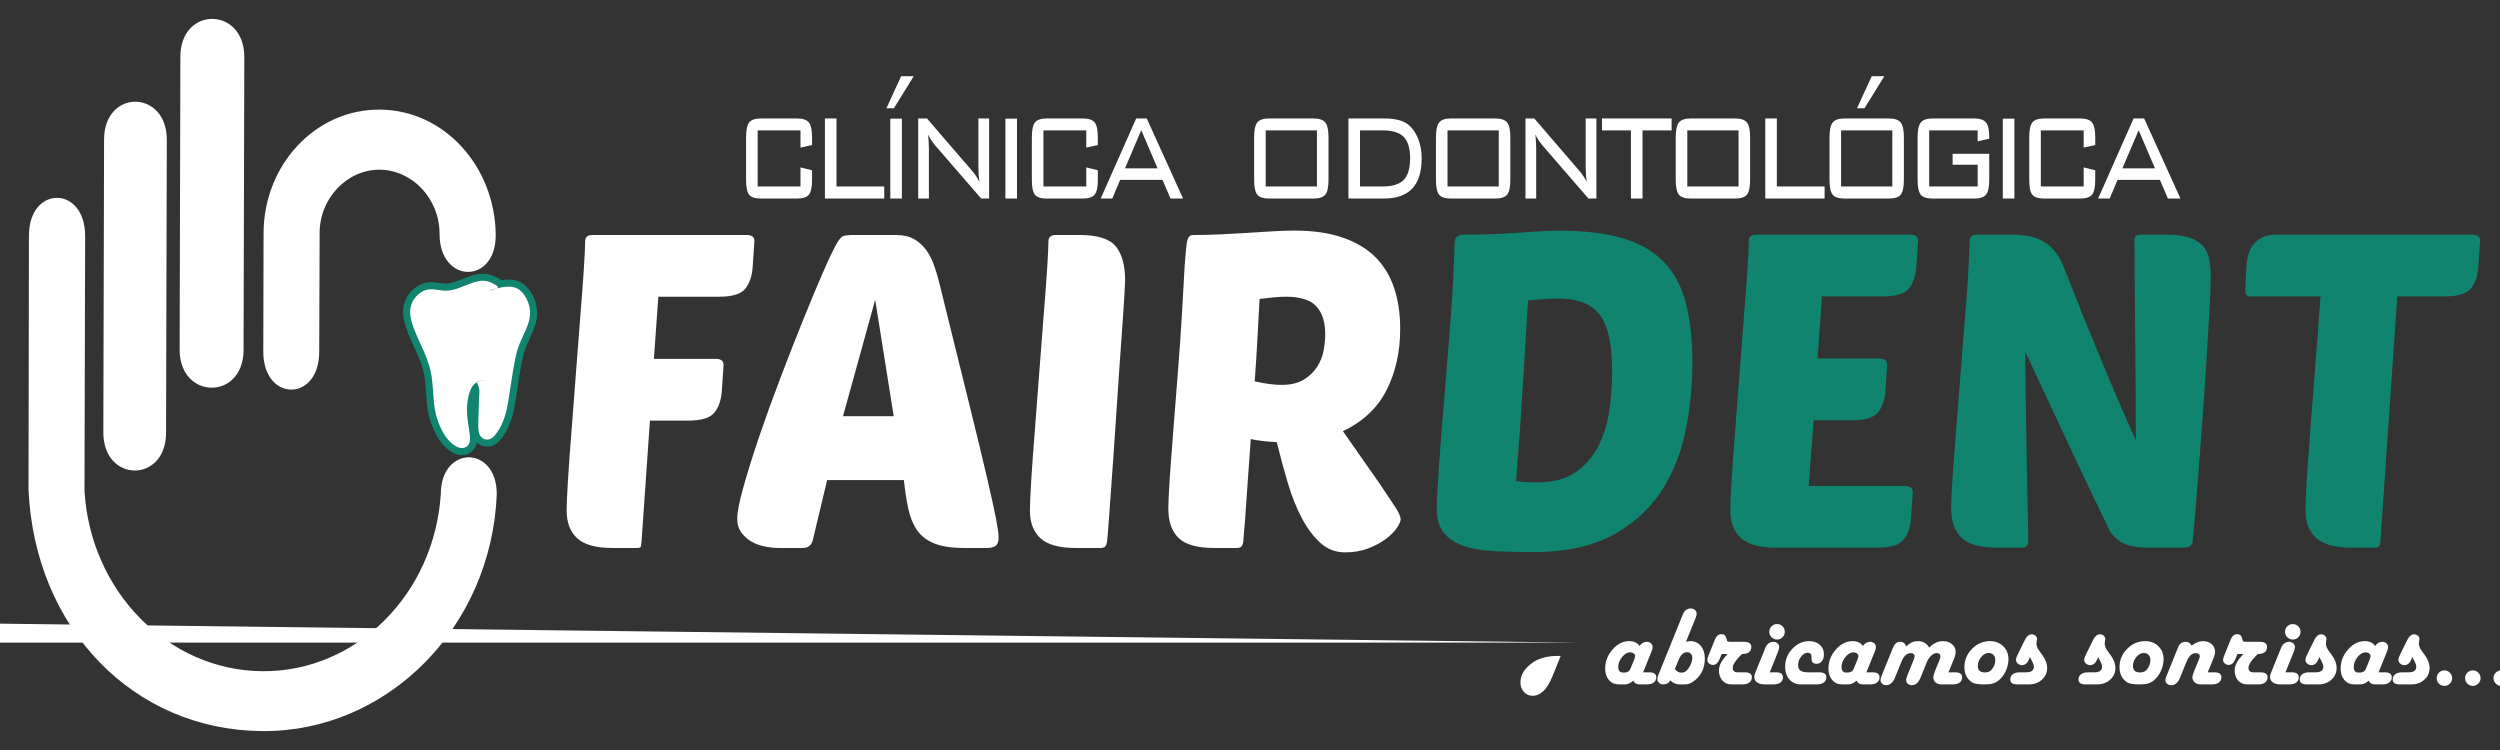 <?xml version="1.0" encoding="UTF-8"?>
<!DOCTYPE svg PUBLIC "-//W3C//DTD SVG 1.1//EN" "http://www.w3.org/Graphics/SVG/1.1/DTD/svg11.dtd">
<!-- Creator: CorelDRAW 2018 (64 Bit) -->
<svg xmlns="http://www.w3.org/2000/svg" xml:space="preserve" width="40mm" height="12mm" version="1.1" style="shape-rendering:geometricPrecision; text-rendering:geometricPrecision; image-rendering:optimizeQuality; fill-rule:evenodd; clip-rule:evenodd"
viewBox="0 0 4000 1200"
 xmlns:xlink="http://www.w3.org/1999/xlink"
 xmlns:dc="http://purl.org/dc/elements/1.1/"
 xmlns:cc="http://creativecommons.org/ns#"
 xmlns:rdf="http://www.w3.org/1999/02/22-rdf-syntax-ns#"
 xmlns:svg="http://www.w3.org/2000/svg"
 xmlns:sodipodi="http://sodipodi.sourceforge.net/DTD/sodipodi-0.dtd"
 xmlns:inkscape="http://www.inkscape.org/namespaces/inkscape"
 sodipodi:docname="logo.svg"
 inkscape:version="1.0 (4035a4fb49, 2020-05-01)">
 <rect x="0" y="0" width="4000" height="1200" fill="#333333" stroke="none"/>
 <defs>
  <style type="text/css">
   <![CDATA[
    .str0 {stroke:#10846F;stroke-width:22.69;stroke-miterlimit:22.926}
    .fil2 {fill:none}
    .fil0 {fill:#FEFEFE}
    .fil4 {fill:#10846F}
    .fil3 {fill:white}
    .fil1 {fill:#FEFEFE;fill-rule:nonzero}
   ]]>
  </style>
 </defs>
 <g id="Capa_x0020_1">
  <sodipodi:namedview inkscape:document-rotation="0" pagecolor="#ffffff" bordercolor="#666666" borderopacity="1" objecttolerance="10" gridtolerance="10" guidetolerance="10" inkscape:pageopacity="0" inkscape:pageshadow="2" inkscape:window-width="1366" inkscape:window-height="705" id="namedview25" showgrid="false" inkscape:zoom="0.47930335" inkscape:cx="301.39198" inkscape:cy="48.607085" inkscape:window-x="-8" inkscape:window-y="-8" inkscape:window-maximized="1" inkscape:current-layer="Capa_x0020_1"/>
 </g>
 <g id="Capa_x0020_1_0">
  <path id="path7" class="fil0" d="M1039.9 672.94l-13.4 193.25c-0.47,3.76 -0.82,6.47 -1.06,8.11 -0.23,1.65 -2.47,2.47 -6.7,2.47l-38.78 -0.01c-26.33,0 -45.14,-5.17 -56.42,-15.52 -11.28,-10.34 -16.93,-25.15 -16.93,-44.43 0,-9.4 0.7,-25.51 2.11,-48.31 1.41,-22.8 3.29,-48.78 5.64,-77.93 2.35,-29.15 4.7,-59.95 7.05,-92.39 2.35,-32.44 4.7,-63.01 7.05,-91.69 2.35,-28.68 4.23,-53.84 5.64,-75.47 1.41,-21.63 2.11,-36.44 2.11,-44.43 0,-7.05 3.76,-10.58 11.28,-10.58l248.28 0c2.82,0 5.41,0.7 7.76,2.11 2.35,1.41 3.53,4 3.53,7.76l-2.82 41.61c-0.94,14.11 -4.82,25.51 -11.64,34.21 -6.82,8.7 -20.81,13.05 -41.96,13.05l-97.34 0 -7.05 99.45 100.15 0c2.82,0 5.41,0.7 7.76,2.12 2.35,1.41 3.53,4 3.53,7.76l-2.82 41.61c-0.94,14.1 -4.82,25.51 -11.64,34.21 -6.82,8.7 -20.8,13.05 -41.96,13.05l-61.37 -0.01zm393.55 -296.93c11.76,0 21.51,2.23 29.27,6.7 7.76,4.47 14.22,10.34 19.4,17.63 5.17,7.29 9.4,15.63 12.69,25.04 3.29,9.4 6.11,19.04 8.46,28.92 18.81,76.17 34.32,138.94 46.55,188.31 12.23,49.37 21.86,89.22 28.92,119.55 7.05,30.33 11.99,52.78 14.81,67.35 2.82,14.57 4.23,24.69 4.23,30.33 0,6.58 -1.53,11.05 -4.58,13.4 -3.06,2.35 -7.88,3.53 -14.46,3.53l-35.97 -0.01c-20.22,0 -36.32,-2.47 -48.31,-7.41 -11.99,-4.94 -21.16,-12.11 -27.51,-21.51 -6.35,-9.4 -10.93,-20.81 -13.75,-34.21 -2.82,-13.4 -5.17,-28.56 -7.05,-45.49l-122.72 0.01 -23.27 97.33c-2.35,7.52 -7.76,11.28 -16.22,11.28l-37.39 0c-7.52,0 -15.28,-0.82 -23.27,-2.47 -7.99,-1.65 -15.16,-4.35 -21.51,-8.11 -6.35,-3.76 -11.64,-8.58 -15.87,-14.46 -4.23,-5.88 -6.35,-13.05 -6.35,-21.51 0,-10.35 3.29,-27.27 9.87,-50.78 6.58,-23.51 14.93,-50.19 25.04,-80.05 10.11,-29.86 21.39,-61.13 33.85,-93.8 12.46,-32.68 24.57,-63.59 36.32,-92.75 11.75,-29.15 22.45,-54.78 32.09,-76.88 9.64,-22.1 17.05,-37.61 22.22,-46.55 3.76,-6.58 7.17,-10.46 10.23,-11.64 3.06,-1.18 8.82,-1.76 17.28,-1.76l67 0.01zm-84.63 289.87l81.11 0 -29.62 -186.2 -51.49 186.2zm372.39 210.88c-26.33,0 -45.14,-5.17 -56.42,-15.52 -11.28,-10.34 -16.93,-25.15 -16.93,-44.43 0,-9.4 0.7,-25.51 2.11,-48.31 1.41,-22.8 3.29,-48.78 5.64,-77.93 2.35,-29.15 4.7,-59.95 7.05,-92.39 2.35,-32.44 4.7,-63.01 7.05,-91.69 2.35,-28.68 4.23,-53.84 5.64,-75.47 1.41,-21.63 2.12,-36.44 2.12,-44.43 0,-7.05 3.76,-10.58 11.28,-10.58l38.8 0c28.68,0 47.96,6.11 57.83,18.34 9.87,12.23 14.81,30.33 14.81,54.31 0,2.35 -0.35,9.87 -1.06,22.57 -0.7,12.69 -1.76,28.68 -3.17,47.96 -1.41,19.28 -2.94,40.79 -4.59,64.53 -1.65,23.74 -3.29,48.08 -4.94,73 -1.65,24.92 -3.29,49.25 -4.94,73 -1.65,23.74 -3.17,45.26 -4.59,64.53 -1.41,19.28 -2.59,35.38 -3.53,48.31 -0.94,12.93 -1.65,20.81 -2.12,23.63 -0.47,3.76 -1.41,6.47 -2.82,8.11 -1.41,1.65 -4.23,2.47 -8.47,2.47l-38.75 -0.01zm221.46 0c-26.8,0 -45.73,-5.29 -56.78,-15.87 -11.05,-10.58 -16.57,-26.21 -16.57,-46.9 0,-5.64 0.35,-15.16 1.06,-28.56 0.71,-13.4 1.76,-29.27 3.18,-47.61 1.41,-18.34 2.94,-38.44 4.59,-60.3 1.64,-21.86 3.41,-44.08 5.29,-66.65 3.76,-47.49 6.47,-86.04 8.11,-115.67 1.65,-29.62 2.94,-52.9 3.88,-69.82 1.41,-21.16 2.82,-34.68 4.23,-40.55 1.41,-5.88 4.47,-8.82 9.17,-8.82 14.58,0 29.51,-0.35 44.79,-1.06 15.28,-0.7 29.97,-1.53 44.08,-2.47 14.11,-0.94 27.39,-1.76 39.85,-2.47 12.46,-0.71 23.63,-1.06 33.5,-1.06 30.09,0 55.95,3.76 77.58,11.28 21.63,7.52 39.14,18.1 52.54,31.74 13.4,13.64 23.27,30.09 29.62,49.37 6.35,19.28 9.52,40.91 9.52,64.89 0,36.67 -7.29,69.35 -21.86,98.03 -14.57,28.68 -37.85,50.54 -69.82,65.59l59.24 84.63c10.81,15.99 19.04,28.33 24.68,37.03 5.64,8.7 8.47,15.16 8.47,19.4 0,3.29 -2,7.88 -5.99,13.75 -4,5.88 -9.87,11.76 -17.63,17.63 -7.76,5.88 -17.16,10.93 -28.21,15.16 -11.05,4.23 -23.39,6.35 -37.03,6.35 -15.05,0 -28.09,-4.94 -39.14,-14.81 -11.05,-9.87 -20.92,-22.92 -29.62,-39.14 -8.7,-16.22 -16.22,-34.91 -22.57,-56.07 -6.35,-21.16 -12.34,-43.26 -17.98,-66.3 -16.93,-0.94 -30.8,-2.59 -41.61,-4.94 -1.41,20.69 -2.82,40.44 -4.23,59.24 -1.41,18.81 -2.59,35.62 -3.53,50.43 -0.94,14.81 -1.88,27.04 -2.82,36.68 -0.94,9.64 -1.41,15.4 -1.41,17.28 -0.47,3.76 -1.41,6.47 -2.82,8.11 -1.41,1.65 -4.23,2.47 -8.46,2.47l-35.3 0.01zm114.25 -402.01c-5.64,0 -11.99,0.35 -19.04,1.06 -7.05,0.7 -14.58,1.53 -22.57,2.47 -0.94,16.46 -2,36.09 -3.18,58.89 -1.18,22.81 -2.7,47.14 -4.59,73 16.46,3.76 30.8,5.64 43.02,5.64 14.58,0 26.45,-2.82 35.62,-8.46 9.17,-5.64 16.34,-12.58 21.51,-20.81 5.17,-8.23 8.58,-17.04 10.23,-26.45 1.65,-9.4 2.47,-17.87 2.47,-25.39 0,-19.28 -4.7,-34.09 -14.11,-44.43 -9.4,-10.34 -25.86,-15.52 -49.37,-15.52l0.01 0z"/>
  <path id="path9" class="fil1" d="M2529.63 1028.16l11.48 0 -2753.32 0c6.59,0 9.9,2.85 9.9,8.56 0,3.55 -1.34,6.59 -4.04,9.05 -2.67,2.46 -6.01,3.7 -9.96,3.7l-2.31 0.01 -11.9 0 -17.28 42.6c-11.96,29.42 -29.7,44.12 -53.2,44.12 -12.27,0 -22.44,-3.95 -30.52,-11.87 -8.05,-7.93 -12.08,-17.91 -12.08,-29.94 0,-9.38 2.4,-18.34 7.17,-26.9 4.77,-8.53 11.45,-15.88 20.04,-22.04 7.32,-5.16 15.79,-9.26 25.51,-12.3 9.69,-3.01 19.25,-4.52 28.69,-4.52l12.54 -0.36 3.92 -0.09 17.06 -43 0.97 -2.49c1.37,-3.67 3.1,-6.13 5.22,-7.35 2.1,-1.21 5.65,-1.82 10.63,-1.82l45.64 -0.01c8.17,0 12.27,2.91 12.27,8.74 0,3.43 -1.37,6.41 -4.07,8.87 -2.7,2.46 -6.01,3.7 -9.9,3.7l-2.4 0 -82.2 0 2782.14 33.34zm-32.49 21.32l-4.8 0c-17.52,0 -31.55,4.01 -42.02,12.02 -11.75,8.96 -17.61,19.1 -17.61,30.36 0,6.07 1.85,11.14 5.56,15.24 3.7,4.1 8.32,6.13 13.82,6.13 12.81,0 23.32,-10.17 31.55,-30.55l13.5 -33.2zm131.84 26.23l9.81 0c7.5,0 11.27,2.61 11.27,7.8 0,3.58 -1.34,6.41 -4.01,8.44 -2.7,2.03 -6.38,3.07 -11.08,3.07l-11.39 0.01c-5.1,0 -8.59,-1.97 -10.41,-5.95 -4.46,3.98 -8.75,5.95 -12.91,5.95l-10.15 0c-6.53,0 -11.81,-2.34 -15.85,-6.98 -4.01,-4.65 -6.01,-10.72 -6.01,-18.25 0,-11.39 3.95,-21.56 11.81,-30.55 7.86,-8.96 16.76,-13.45 26.66,-13.45 7.62,0 13.15,2.58 16.67,7.77 2.98,-4.46 6.86,-6.68 11.66,-6.68 2.61,0 4.8,0.82 6.56,2.49 1.73,1.67 2.61,3.73 2.61,6.16 0,1.67 -0.49,3.67 -1.43,5.98l-0.97 2.4 -12.84 31.79zm-32.28 0.37l2.22 0c4.89,0 8.14,-2 9.75,-5.98l6.26 -15.39c0.82,-2.03 1.24,-3.7 1.24,-5.07 0,-1.61 -0.79,-3.01 -2.37,-4.19 -1.58,-1.19 -3.49,-1.79 -5.68,-1.79 -4.37,0 -8.62,2.52 -12.72,7.56 -4.13,5.07 -6.19,10.29 -6.19,15.7 0,6.1 2.49,9.17 7.5,9.17l-0.01 -0.01zm100.81 -49.19c2.64,-0.73 5.01,-1.09 7.11,-1.09 6.86,0 12.45,2.55 16.7,7.68 4.28,5.13 6.41,11.78 6.41,19.95 0,15.82 -6.1,28.15 -18.31,36.98 -4.28,3.07 -8.71,4.62 -13.33,4.62l-8.47 0c-5.86,0 -10.87,-2.1 -15.03,-6.32 -2.46,4.22 -6.38,6.32 -11.69,6.32 -2.55,0 -4.71,-0.82 -6.47,-2.49 -1.79,-1.67 -2.67,-3.67 -2.67,-6.04 0,-1.79 0.49,-3.86 1.43,-6.16l0.97 -2.4 37.2 -91.98 0.97 -2.49c2.79,-6.65 7.07,-9.96 12.87,-9.96 2.67,0 4.89,0.82 6.71,2.46 1.79,1.61 2.7,3.61 2.7,5.98 0,1.85 -0.49,3.89 -1.43,6.16l-0.97 2.49 -14.7 36.29zm-17.7 43.63c2.94,3.83 6.44,5.74 10.41,5.74 2.85,0 5.25,-0.79 7.23,-2.4 2.73,-2.19 5.1,-5.44 7.17,-9.75 2.03,-4.31 3.07,-8.17 3.07,-11.6 0,-2.67 -0.76,-4.83 -2.31,-6.53 -1.55,-1.67 -3.58,-2.52 -6.07,-2.52 -5.65,0 -10.14,4.16 -13.54,12.48l-5.96 14.58zm74.88 -24.14l-3.01 7.5c-2.73,6.65 -6.29,9.99 -10.66,9.99 -2.64,0 -4.86,-0.79 -6.62,-2.4 -1.79,-1.61 -2.67,-3.61 -2.67,-5.98 0,-1.37 0.64,-3.67 1.94,-6.95l10.05 -24.87c2.4,-5.98 5.83,-8.99 10.29,-8.99 4.37,0 7.05,2.06 8.08,6.23l0.7 2.76c0.36,1.43 0.88,2.34 1.61,2.67 0.7,0.36 2.43,0.55 5.22,0.55l20.84 0c7.74,0 11.6,2.73 11.6,8.2 0,7.53 -4.92,11.3 -14.73,11.3l-0.97 0.88c-9.32,9.08 -14,16.09 -14,21.04 0,4.95 2.67,7.41 8.02,7.41l11.23 -0.01c7.56,0 11.36,2.61 11.36,7.8 0,3.64 -1.34,6.5 -3.98,8.5 -2.64,2 -6.35,3.01 -11.11,3.01l-17.46 0.01c-5.89,0 -10.72,-2.03 -14.48,-6.13 -3.73,-4.1 -5.62,-9.44 -5.62,-15.97 0,-4.16 1,-8.2 3.01,-12.12 2,-3.92 5.56,-8.72 10.63,-14.42l-9.27 -0.01zm76.86 29.33l10.05 0c7.44,0 11.14,2.64 11.14,7.89 0,3.58 -1.3,6.41 -3.95,8.41 -2.61,2 -6.29,3.01 -11.02,3.01l-14.15 0.01c-5.22,0 -9.32,-1.06 -12.3,-3.22 -3.01,-2.13 -4.49,-5.04 -4.49,-8.71 0,-1.97 0.64,-4.46 1.88,-7.47l14.7 -36.16 0.97 -2.52c2.73,-6.71 7.11,-10.05 13.18,-10.05 2.49,0 4.65,0.82 6.47,2.49 1.79,1.67 2.7,3.67 2.7,5.98 0,1.91 -0.79,4.83 -2.4,8.74l-12.78 31.6zm11.72 -77.24c3.46,0 6.38,1.21 8.78,3.61 2.4,2.4 3.61,5.31 3.61,8.78 0,3.43 -1.21,6.38 -3.61,8.78 -2.4,2.4 -5.31,3.61 -8.78,3.61 -3.43,0 -6.38,-1.21 -8.78,-3.61 -2.4,-2.4 -3.61,-5.34 -3.61,-8.78 0,-3.46 1.21,-6.38 3.61,-8.78 2.4,-2.4 5.35,-3.61 8.78,-3.61zm63.88 96.56l-25.81 0c-7.41,0 -13.48,-2.61 -18.13,-7.83 -4.68,-5.19 -7.01,-11.96 -7.01,-20.25 0,-11.08 3.83,-20.71 11.48,-28.88 7.65,-8.17 16.64,-12.27 26.96,-12.27 7.01,0 12.72,1.97 17.1,5.89 4.4,3.92 6.59,9.02 6.59,15.3 0,4.4 -1.09,8.02 -3.28,10.84 -2.19,2.82 -5.01,4.22 -8.41,4.22 -5.44,0 -8.17,-2.55 -8.17,-7.65 0,-0.76 0,-1.4 0,-1.94 0,-0.64 0,-1.28 0,-1.85 0,-4.16 -2.06,-6.22 -6.16,-6.22 -3.86,0 -7.38,2.03 -10.57,6.13 -3.19,4.07 -4.77,8.62 -4.77,13.66 0,4.19 1.31,7.17 3.89,8.93 2.61,1.73 7.01,2.61 13.21,2.61l16.82 -0.01c7.5,0 11.27,2.64 11.27,7.89 0,3.52 -1.34,6.32 -4.04,8.35 -2.7,2.03 -6.35,3.07 -10.96,3.07l-0.01 0.01zm79.07 -19.32l9.81 0c7.5,0 11.27,2.61 11.27,7.8 0,3.58 -1.34,6.41 -4.01,8.44 -2.7,2.03 -6.38,3.07 -11.08,3.07l-11.39 0.01c-5.1,0 -8.59,-1.97 -10.41,-5.95 -4.46,3.98 -8.74,5.95 -12.9,5.95l-10.15 0c-6.53,0 -11.81,-2.34 -15.85,-6.98 -4.01,-4.65 -6.01,-10.72 -6.01,-18.25 0,-11.39 3.95,-21.56 11.81,-30.55 7.86,-8.96 16.76,-13.45 26.66,-13.45 7.62,0 13.15,2.58 16.67,7.77 2.98,-4.46 6.86,-6.68 11.66,-6.68 2.61,0 4.8,0.82 6.56,2.49 1.73,1.67 2.61,3.73 2.61,6.16 0,1.67 -0.49,3.67 -1.43,5.98l-0.97 2.4 -12.85 31.79zm-32.27 0.37l2.21 0c4.89,0 8.14,-2 9.75,-5.98l6.26 -15.39c0.82,-2.03 1.24,-3.7 1.24,-5.07 0,-1.61 -0.79,-3.01 -2.37,-4.19 -1.58,-1.19 -3.49,-1.79 -5.68,-1.79 -4.37,0 -8.62,2.52 -12.72,7.56 -4.13,5.07 -6.19,10.29 -6.19,15.7 0,6.1 2.49,9.17 7.5,9.17l0 -0.01zm163.69 -0.37l10.57 0c7.5,0 11.23,2.64 11.23,7.89 0,3.58 -1.31,6.41 -3.95,8.41 -2.64,2 -6.32,3.01 -11.02,3.01l-18.03 0.01c-3.89,0 -7.05,-1.03 -9.47,-3.1 -2.4,-2.1 -3.61,-4.8 -3.61,-8.2 0,-2.31 0.79,-5.44 2.37,-9.41l8.23 -20.34c0.46,-1.18 0.7,-2.28 0.7,-3.28 0,-3.86 -1.94,-5.77 -5.86,-5.77 -3.01,0 -6.01,1.37 -8.96,4.1 -2.95,2.7 -5.31,6.32 -7.11,10.84l-9.93 24.54c-3.25,7.93 -7.99,11.9 -14.21,11.9 -2.43,0 -4.49,-0.79 -6.19,-2.4 -1.73,-1.61 -2.58,-3.49 -2.58,-5.68 0,-1.73 0.46,-3.73 1.34,-6.04l0.97 -2.43 10.02 -24.78c0.88,-2.19 1.34,-3.92 1.34,-5.16 0,-1.31 -0.61,-2.46 -1.79,-3.43 -1.18,-0.97 -2.58,-1.46 -4.16,-1.46 -6.41,0 -11.51,4.62 -15.24,13.88l-10.41 25.51c-3.25,7.99 -7.99,11.99 -14.15,11.99 -2.43,0 -4.52,-0.79 -6.29,-2.37 -1.73,-1.58 -2.61,-3.49 -2.61,-5.74 0,-1.79 0.46,-3.8 1.34,-6.07l0.97 -2.4 17.73 -43.66c2.49,-6.1 6.23,-9.17 11.2,-9.17 5.16,0 8.35,2.43 9.63,7.32 4.01,-3.4 7.29,-5.65 9.81,-6.74 2.52,-1.12 5.62,-1.67 9.29,-1.67 7.96,0 13.91,3.43 17.88,10.29 6.65,-6.86 14.12,-10.29 22.41,-10.29 5.68,0 10.41,1.64 14.24,4.95 3.83,3.28 5.74,7.32 5.74,12.15 0,3.01 -0.64,6.13 -1.94,9.32l-9.5 23.48zm66.38 -49.92c8.59,0 15.67,2.73 21.2,8.17 5.56,5.47 8.32,12.39 8.32,20.8 0,6.35 -1.46,12.63 -4.34,18.89 -2.91,6.26 -6.68,11.24 -11.3,14.97 -3.1,2.43 -6.29,4.1 -9.56,5.04 -3.28,0.91 -7.89,1.37 -13.82,1.37 -9.69,0 -16.18,-1.15 -19.58,-3.46 -7.93,-5.47 -11.9,-13.51 -11.9,-24.17 0,-11.27 4.07,-21.01 12.18,-29.24 8.14,-8.23 17.73,-12.36 28.82,-12.36l-0.02 -0.01zm-2.16 18.95c-4.37,0 -8.35,2.16 -11.93,6.5 -3.61,4.34 -5.41,9.11 -5.41,14.33 0,6.89 3.83,10.32 11.51,10.32 4.49,0 7.93,-1.4 10.35,-4.19 4.01,-4.55 6.01,-9.78 6.01,-15.67 0,-3.37 -0.97,-6.1 -2.91,-8.17 -1.94,-2.1 -4.49,-3.13 -7.62,-3.13l0 0.01zm66.02 6.5l-1.7 4.13c-2.61,5.92 -6.35,8.87 -11.14,8.87 -2.46,0 -4.65,-0.85 -6.56,-2.55 -1.94,-1.67 -2.91,-3.61 -2.91,-5.83 0,-2.06 0.85,-4.83 2.58,-8.29l11.81 -24.05c2.92,-5.77 6.53,-8.65 10.87,-8.65 2.31,0 4.28,0.76 5.95,2.28 1.67,1.52 2.49,3.31 2.49,5.37 0,0.55 -0.18,1.7 -0.55,3.46 -0.24,1.31 -0.37,2.46 -0.37,3.49 0,3.73 1.4,7.56 4.22,11.45l5.1 7.04c5.19,7.17 7.8,14.12 7.8,20.83 0,7.47 -2.79,13.69 -8.38,18.7 -5.56,5.01 -12.51,7.53 -20.83,7.53l-18.58 0.01c-7.5,0 -11.24,-2.61 -11.24,-7.8 0,-3.58 1.34,-6.41 3.98,-8.44 2.67,-2.03 6.32,-3.07 10.99,-3.07l10.33 -0.01c8.29,0 12.42,-3.01 12.42,-9.02 0,-2.19 -0.79,-4.8 -2.34,-7.77l-3.94 -7.68zm109.16 0l-1.7 4.13c-2.61,5.92 -6.35,8.87 -11.14,8.87 -2.46,0 -4.65,-0.85 -6.56,-2.55 -1.94,-1.67 -2.91,-3.61 -2.91,-5.83 0,-2.06 0.85,-4.83 2.58,-8.29l11.81 -24.05c2.92,-5.77 6.53,-8.65 10.87,-8.65 2.31,0 4.28,0.76 5.95,2.28 1.67,1.52 2.49,3.31 2.49,5.37 0,0.55 -0.18,1.7 -0.55,3.46 -0.24,1.31 -0.36,2.46 -0.36,3.49 0,3.73 1.4,7.56 4.22,11.45l5.1 7.04c5.19,7.17 7.8,14.12 7.8,20.83 0,7.47 -2.79,13.69 -8.38,18.7 -5.56,5.01 -12.51,7.53 -20.83,7.53l-18.58 0.01c-7.5,0 -11.23,-2.61 -11.23,-7.8 0,-3.58 1.34,-6.41 3.98,-8.44 2.67,-2.03 6.32,-3.07 10.99,-3.07l10.31 -0.01c8.29,0 12.42,-3.01 12.42,-9.02 0,-2.19 -0.79,-4.8 -2.34,-7.77l-3.94 -7.68zm75.18 -25.45c8.59,0 15.67,2.73 21.19,8.17 5.56,5.47 8.32,12.39 8.32,20.8 0,6.35 -1.46,12.63 -4.34,18.89 -2.92,6.26 -6.68,11.24 -11.3,14.97 -3.1,2.43 -6.29,4.1 -9.56,5.04 -3.28,0.91 -7.89,1.37 -13.82,1.37 -9.69,0 -16.18,-1.15 -19.59,-3.46 -7.93,-5.47 -11.9,-13.51 -11.9,-24.17 0,-11.27 4.07,-21.01 12.18,-29.24 8.14,-8.23 17.73,-12.36 28.82,-12.36l0 -0.01zm-2.15 18.95c-4.37,0 -8.35,2.16 -11.93,6.5 -3.61,4.34 -5.4,9.11 -5.4,14.33 0,6.89 3.83,10.32 11.51,10.32 4.49,0 7.93,-1.4 10.35,-4.19 4.01,-4.55 6.01,-9.78 6.01,-15.67 0,-3.37 -0.97,-6.1 -2.91,-8.17 -1.94,-2.1 -4.49,-3.13 -7.62,-3.13l-0.01 0.01zm102.29 30.97l10.69 0c7.5,0 11.23,2.64 11.23,7.89 0,3.58 -1.34,6.41 -3.98,8.41 -2.67,2 -6.35,3.01 -10.99,3.01l-18.58 0.01c-3.64,0 -6.71,-1.09 -9.2,-3.28 -2.46,-2.22 -3.7,-4.98 -3.7,-8.29 0,-2 0.85,-5.04 2.52,-9.08l7.96 -19.4c0.85,-2 1.31,-3.64 1.37,-4.89 0.06,-1.43 -0.52,-2.64 -1.73,-3.64 -1.21,-1 -2.79,-1.52 -4.68,-1.52 -6.13,0 -11.08,4.59 -14.82,13.79l-10.51 25.84c-3.16,7.83 -7.86,11.75 -14.09,11.75 -2.58,0 -4.74,-0.76 -6.53,-2.31 -1.79,-1.55 -2.67,-3.46 -2.67,-5.71 0,-1.67 0.49,-3.64 1.43,-5.98l0.97 -2.4 17.98 -44.36c2.34,-5.77 6.26,-8.65 11.84,-8.65 4.59,0 7.83,2.03 9.81,6.07 6.35,-4.77 12.42,-7.17 18.16,-7.17 5.59,0 10.2,1.61 13.82,4.8 3.61,3.22 5.44,7.29 5.44,12.21 0,2.73 -0.67,5.71 -1.97,8.99l-9.77 23.91zm47.52 -29.33l-3.01 7.5c-2.73,6.65 -6.29,9.99 -10.66,9.99 -2.64,0 -4.86,-0.79 -6.62,-2.4 -1.79,-1.61 -2.67,-3.61 -2.67,-5.98 0,-1.37 0.64,-3.67 1.94,-6.95l10.05 -24.87c2.4,-5.98 5.83,-8.99 10.29,-8.99 4.37,0 7.04,2.06 8.08,6.23l0.7 2.76c0.36,1.43 0.88,2.34 1.61,2.67 0.7,0.36 2.43,0.55 5.22,0.55l20.85 0c7.74,0 11.6,2.73 11.6,8.2 0,7.53 -4.92,11.3 -14.73,11.3l-0.97 0.88c-9.32,9.08 -14,16.09 -14,21.04 0,4.95 2.67,7.41 8.02,7.41l11.23 -0.01c7.56,0 11.36,2.61 11.36,7.8 0,3.64 -1.34,6.5 -3.98,8.5 -2.64,2 -6.35,3.01 -11.11,3.01l-17.47 0.01c-5.89,0 -10.72,-2.03 -14.48,-6.13 -3.73,-4.1 -5.62,-9.44 -5.62,-15.97 0,-4.16 1,-8.2 3.01,-12.12 2,-3.92 5.56,-8.72 10.63,-14.42l-9.27 -0.01zm76.86 29.33l10.05 0c7.44,0 11.14,2.64 11.14,7.89 0,3.58 -1.31,6.41 -3.95,8.41 -2.61,2 -6.29,3.01 -11.02,3.01l-14.15 0.01c-5.22,0 -9.32,-1.06 -12.3,-3.22 -3.01,-2.13 -4.49,-5.04 -4.49,-8.71 0,-1.97 0.64,-4.46 1.88,-7.47l14.7 -36.16 0.97 -2.52c2.73,-6.71 7.11,-10.05 13.18,-10.05 2.49,0 4.65,0.82 6.47,2.49 1.79,1.67 2.7,3.67 2.7,5.98 0,1.91 -0.79,4.83 -2.4,8.74l-12.78 31.6zm11.72 -77.24c3.46,0 6.38,1.21 8.78,3.61 2.4,2.4 3.61,5.31 3.61,8.78 0,3.43 -1.21,6.38 -3.61,8.78 -2.4,2.4 -5.31,3.61 -8.78,3.61 -3.43,0 -6.38,-1.21 -8.78,-3.61 -2.4,-2.4 -3.61,-5.34 -3.61,-8.78 0,-3.46 1.22,-6.38 3.61,-8.78 2.4,-2.4 5.34,-3.61 8.78,-3.61zm42.54 52.77l-1.7 4.13c-2.61,5.92 -6.35,8.87 -11.14,8.87 -2.46,0 -4.65,-0.85 -6.56,-2.55 -1.94,-1.67 -2.91,-3.61 -2.91,-5.83 0,-2.06 0.85,-4.83 2.58,-8.29l11.81 -24.05c2.91,-5.77 6.53,-8.65 10.87,-8.65 2.31,0 4.28,0.76 5.95,2.28 1.67,1.52 2.49,3.31 2.49,5.37 0,0.55 -0.18,1.7 -0.55,3.46 -0.24,1.31 -0.36,2.46 -0.36,3.49 0,3.73 1.4,7.56 4.22,11.45l5.1 7.04c5.19,7.17 7.8,14.12 7.8,20.83 0,7.47 -2.79,13.69 -8.38,18.7 -5.56,5.01 -12.51,7.53 -20.83,7.53l-18.58 0.01c-7.5,0 -11.23,-2.61 -11.23,-7.8 0,-3.58 1.34,-6.41 3.98,-8.44 2.67,-2.03 6.32,-3.07 10.99,-3.07l10.32 -0.01c8.29,0 12.42,-3.01 12.42,-9.02 0,-2.19 -0.79,-4.8 -2.34,-7.77l-3.95 -7.68zm94.74 24.47l9.81 0c7.5,0 11.27,2.61 11.27,7.8 0,3.58 -1.34,6.41 -4.01,8.44 -2.7,2.03 -6.38,3.07 -11.08,3.07l-11.4 0.01c-5.1,0 -8.59,-1.97 -10.41,-5.95 -4.46,3.98 -8.74,5.95 -12.9,5.95l-10.15 0c-6.53,0 -11.81,-2.34 -15.85,-6.98 -4.01,-4.65 -6.01,-10.72 -6.01,-18.25 0,-11.39 3.95,-21.56 11.81,-30.55 7.86,-8.96 16.76,-13.45 26.66,-13.45 7.62,0 13.15,2.58 16.67,7.77 2.98,-4.46 6.86,-6.68 11.66,-6.68 2.61,0 4.8,0.82 6.56,2.49 1.73,1.67 2.61,3.73 2.61,6.16 0,1.67 -0.49,3.67 -1.43,5.98l-0.97 2.4 -12.84 31.79zm-32.28 0.37l2.22 0c4.89,0 8.14,-2 9.75,-5.98l6.26 -15.39c0.82,-2.03 1.24,-3.7 1.24,-5.07 0,-1.61 -0.79,-3.01 -2.37,-4.19 -1.58,-1.19 -3.49,-1.79 -5.68,-1.79 -4.37,0 -8.62,2.52 -12.72,7.56 -4.13,5.07 -6.19,10.29 -6.19,15.7 0,6.1 2.49,9.17 7.5,9.17l-0.01 -0.01zm86.3 -24.84l-1.7 4.13c-2.61,5.92 -6.35,8.87 -11.14,8.87 -2.46,0 -4.65,-0.85 -6.56,-2.55 -1.94,-1.67 -2.91,-3.61 -2.91,-5.83 0,-2.06 0.85,-4.83 2.58,-8.29l11.81 -24.05c2.92,-5.77 6.53,-8.65 10.87,-8.65 2.31,0 4.28,0.76 5.95,2.28 1.67,1.52 2.49,3.31 2.49,5.37 0,0.55 -0.18,1.7 -0.55,3.46 -0.24,1.31 -0.36,2.46 -0.36,3.49 0,3.73 1.4,7.56 4.22,11.45l5.1 7.04c5.19,7.17 7.8,14.12 7.8,20.83 0,7.47 -2.79,13.69 -8.38,18.7 -5.56,5.01 -12.51,7.53 -20.83,7.53l-18.58 0.01c-7.5,0 -11.23,-2.61 -11.23,-7.8 0,-3.58 1.34,-6.41 3.98,-8.44 2.67,-2.03 6.32,-3.07 10.99,-3.07l10.31 -0.01c8.29,0 12.42,-3.01 12.42,-9.02 0,-2.19 -0.79,-4.8 -2.34,-7.77l-3.94 -7.68zm51.37 21.38c3.37,0 6.26,1.21 8.68,3.64 2.43,2.43 3.64,5.31 3.64,8.68 0,3.46 -1.21,6.38 -3.64,8.81 -2.43,2.43 -5.31,3.64 -8.68,3.64 -3.46,0 -6.38,-1.21 -8.8,-3.64 -2.43,-2.43 -3.64,-5.34 -3.64,-8.81 0,-3.37 1.21,-6.26 3.64,-8.68 2.43,-2.43 5.34,-3.64 8.8,-3.64zm45.46 0c3.37,0 6.26,1.21 8.68,3.64 2.43,2.43 3.64,5.31 3.64,8.68 0,3.46 -1.21,6.38 -3.64,8.81 -2.43,2.43 -5.31,3.64 -8.68,3.64 -3.46,0 -6.38,-1.21 -8.81,-3.64 -2.43,-2.43 -3.64,-5.34 -3.64,-8.81 0,-3.37 1.21,-6.26 3.64,-8.68 2.43,-2.43 5.34,-3.64 8.81,-3.64zm45.46 0c3.37,0 6.26,1.21 8.68,3.64 2.43,2.43 3.64,5.31 3.64,8.68 0,3.46 -1.21,6.38 -3.64,8.81 -2.43,2.43 -5.31,3.64 -8.68,3.64 -3.46,0 -6.38,-1.21 -8.81,-3.64 -2.43,-2.43 -3.64,-5.34 -3.64,-8.81 0,-3.37 1.21,-6.26 3.64,-8.68 2.43,-2.43 5.34,-3.64 8.81,-3.64z"/>
  <path id="path11" class="fil0" d="M46.31 376.85l-0.68 407.15c10.18,220.77 167.02,384.06 373.67,385.74 200.76,1.64 366.99,-166.28 375.53,-378.89 0.2,-78.76 -89.11,-78.52 -89.49,-1.01 -10.01,159.79 -134.3,285.32 -285.79,284.09 -151.49,-1.23 -275.15,-128.78 -284.36,-288.73l1.02 -407.61c0.2,-80.89 -89.74,-81.58 -89.88,-0.73l-0.02 -0.01zm375.4 -3.85l-0.46 189.38c-0.2,80.8 89.29,81.62 89.5,0.73l0.66 -188.81c-0.82,-56.74 43.89,-103.2 96.29,-102.77 51.98,0.42 95.72,46.54 95.58,102.47 -0.2,80.82 91.13,81.62 89.88,0.73 -1.66,-108.92 -82.49,-198.54 -185.22,-199.37 -102.57,-0.84 -185.95,87.66 -186.22,197.65l-0.01 -0.01zm-133.12 -282.51l-1.18 468.74c-0.2,80.86 102.08,81.73 102.29,0.83l1.18 -468.74c0.2,-80.89 -102.08,-81.7 -102.29,-0.83zm-122.08 132.52l-1.18 468.74c-0.2,80.86 100.17,81.71 100.37,0.82l1.18 -468.74c0.2,-80.89 -100.17,-81.68 -100.37,-0.82z"/>
  <g id="g16">
   <path id="path13" class="fil2 str0" d="M716.41 702.93c-6.37,-7.53 -11.27,-17.31 -14.87,-26.84 -3.61,-9.53 -5.94,-18.81 -7.27,-32.38 -1.33,-13.57 -1.67,-31.42 -4.68,-46.97 -3.01,-15.55 -8.7,-28.81 -16.34,-45.53 -7.64,-16.72 -17.22,-36.9 -17.08,-52.54 0.14,-15.63 10.01,-26.71 18.87,-31.82 8.86,-5.11 16.71,-4.25 24.63,-3.1 7.92,1.15 15.92,2.6 27.76,-0.74 11.83,-3.33 27.5,-11.44 39.26,-13.33 11.76,-1.88 19.62,2.45 24.65,5.36 5.03,2.9 7.23,4.37 3.32,6.3 -3.92,1.93 -13.95,4.32 -11.77,3.38 2.18,-0.93 16.56,-5.18 27.7,-5.93 11.14,-0.75 19.03,2 25.84,10.04 6.81,8.04 12.54,21.37 11.59,35.09 -0.95,13.72 -8.58,27.83 -13.66,38.99 -5.08,11.16 -7.6,19.38 -10.09,31.4 -2.49,12.03 -4.96,27.86 -7.11,42.15 -2.15,14.28 -3.98,27 -6.2,37.31 -2.22,10.31 -4.83,18.22 -8.55,25.9 -3.72,7.68 -8.54,15.13 -13.07,19.29 -1.63,1.5 -3.23,2.57 -4.79,3.28 -0.45,0.2 -0.9,0.38 -1.35,0.52 -2.3,0.75 -4.53,0.75 -6.74,0.21 -4.12,-1.01 -8.12,-3.9 -9.91,-9.71 -1.8,-5.81 -1.39,-14.55 -1.06,-24.79 0.32,-10.24 0.57,-21.98 0.94,-29.92 0.37,-7.95 0.86,-12.11 0.24,-16.02 -0.61,-3.91 -2.32,-7.58 -3.18,-9.5 -0.85,-1.92 -0.85,-2.09 1.36,-2.95 2.2,-0.86 6.6,-2.39 10.87,-1.94 4.28,0.45 8.43,2.9 8.56,2.9 0.12,0 -3.79,-2.44 -8.44,-2.81 -4.65,-0.37 -10.03,1.34 -14,4 -3.97,2.65 -6.54,6.24 -8.65,10.9 -2.11,4.66 -3.76,10.39 -4.82,17.17 -1.06,6.77 -1.54,14.59 -0.89,23.63 0.64,9.03 2.4,19.29 3.54,27.34 1.14,8.05 1.66,13.91 -0.53,18.5 -2.18,4.59 -7.07,7.93 -13.45,6.96 -6.37,-0.97 -14.23,-6.25 -20.61,-13.77l-0.02 -0.03z" sodipodi:nodetypes="cccssccccccsccsscccsccssscccccscscccccsscc"/>
   <path id="_1" class="fil3" d="M716.41 702.93c-6.37,-7.53 -11.27,-17.31 -14.87,-26.84 -3.61,-9.53 -5.94,-18.81 -7.27,-32.38 -1.33,-13.57 -1.67,-31.42 -4.68,-46.97 -3.01,-15.55 -8.7,-28.81 -16.34,-45.53 -7.64,-16.72 -17.22,-36.9 -17.08,-52.54 0.14,-15.63 10.01,-26.71 18.87,-31.82 8.86,-5.11 16.71,-4.25 24.63,-3.1 7.92,1.15 15.92,2.6 27.76,-0.74 11.83,-3.33 27.5,-11.44 39.26,-13.33 11.76,-1.88 19.62,2.45 24.65,5.36 5.03,2.9 7.23,4.37 3.32,6.3 -3.92,1.93 -13.95,4.32 -11.77,3.38 2.18,-0.93 16.56,-5.18 27.7,-5.93 11.14,-0.75 19.03,2 25.84,10.04 6.81,8.04 12.54,21.37 11.59,35.09 -0.95,13.72 -8.58,27.83 -13.66,38.99 -5.08,11.16 -7.6,19.38 -10.09,31.4 -2.49,12.03 -4.96,27.86 -7.11,42.15 -2.15,14.28 -3.98,27 -6.2,37.31 -2.22,10.31 -4.83,18.22 -8.55,25.9 -3.72,7.68 -8.54,15.13 -13.07,19.29 -4.53,4.16 -8.76,5.02 -12.88,4.01 -4.12,-1.01 -8.12,-3.9 -9.91,-9.71 -1.8,-5.81 -1.39,-14.55 -1.06,-24.79 0.32,-10.24 0.57,-21.98 0.94,-29.92 0.37,-7.95 0.86,-12.11 0.24,-16.02 -0.61,-3.91 -2.32,-7.58 -3.18,-9.5 -0.85,-1.92 -0.85,-2.09 1.36,-2.95 2.2,-0.86 6.6,-2.39 10.87,-1.94 4.28,0.45 8.43,2.9 8.56,2.9 0.12,0 -3.79,-2.44 -8.44,-2.81 -4.65,-0.37 -10.03,1.34 -14,4 -3.97,2.65 -6.54,6.24 -8.65,10.9 -2.11,4.66 -3.76,10.39 -4.82,17.17 -1.06,6.77 -1.54,14.59 -0.89,23.63 0.64,9.03 2.4,19.29 3.54,27.34 1.14,8.05 1.66,13.91 -0.53,18.5 -2.18,4.59 -7.07,7.93 -13.45,6.96 -6.37,-0.97 -14.23,-6.25 -20.61,-13.77l-0.02 -0.03z"/>
  </g>
  <path id="path18" class="fil1" d="M1280.77 208.59l-68.54 0 0 89.75 68.54 0 0 -30.52 18.53 4.58 0 15.01c0,11.73 -1.66,19.69 -5.02,23.92 -3.36,4.23 -9.73,6.35 -19.07,6.35l-57.66 0c-9.34,0 -15.67,-2.06 -18.95,-6.14 -3.28,-4.08 -4.9,-12.09 -4.9,-24.12l0 -67.45c0,-11.89 1.66,-19.94 4.98,-24.12 3.32,-4.18 9.61,-6.3 18.87,-6.3l57.66 0.01c9.34,0 15.71,2.17 19.07,6.45 3.36,4.28 5.02,12.24 5.02,23.97l0 12.14 -18.53 3.98 0 -27.51zm39.1 109.09l0 -128.12 18.52 0 0 108.78 76.42 0 0 19.34 -94.94 0zm123.15 0l-18.53 0 0 -127.82 18.53 0 0 127.82zm-24.78 -144.44l23.62 -51.37 20.15 0 -31.77 51.37 -12 0zm66.65 42c0.46,3.73 0.77,7.5 1,11.38 0.23,3.83 0.35,7.65 0.35,11.48l0 79.57 -17.13 0.01 0 -128.12 14.12 0 72.05 83.7c2.08,2.37 4.09,4.93 6.02,7.81 1.93,2.87 3.82,6.09 5.71,9.77 -0.54,-3.88 -0.93,-7.76 -1.2,-11.68 -0.27,-3.93 -0.39,-8.01 -0.39,-12.24l0.02 -77.36 17.13 0 0 128.12 -12.66 0 -73.52 -84.86c-2.55,-3.17 -4.75,-6.14 -6.6,-8.96 -1.85,-2.77 -3.47,-5.64 -4.9,-8.61l0 -0.01zm142.29 102.44l-18.52 0 0 -127.82 18.52 0 0 127.82zm110.85 -109.09l-68.55 0 0 89.75 68.55 0 0 -30.52 18.52 4.58 0 15.01c0,11.73 -1.66,19.69 -5.02,23.92 -3.36,4.23 -9.73,6.35 -19.06,6.35l-57.66 0c-9.34,0 -15.67,-2.06 -18.95,-6.14 -3.28,-4.08 -4.9,-12.09 -4.9,-24.12l0 -67.45c0,-11.89 1.66,-19.94 4.98,-24.12 3.32,-4.18 9.61,-6.3 18.87,-6.3l57.66 0.01c9.34,0 15.71,2.17 19.06,6.45 3.36,4.28 5.02,12.24 5.02,23.97l0 12.14 -18.52 3.98 0 -27.51zm23.11 109.09l56.73 -128.12 16.95 0 58.08 128.12 -20.11 0 -12.77 -29.92 -67.81 0 -12.54 29.92 -18.53 0zm38.87 -48.35l52.1 0 -26.09 -60.99 -26.01 60.99zm225.11 29.01l81.98 0 0 -89.75 -81.98 0 0 89.75zm-18.52 -78.37c0,-11.73 1.7,-19.74 5.09,-24.02 3.4,-4.28 9.69,-6.4 18.99,-6.4l70.86 0.01c9.3,0 15.59,2.12 18.99,6.4 3.4,4.28 5.09,12.29 5.09,24.02l0 67.43c0,11.73 -1.66,19.69 -5.02,23.92 -3.36,4.23 -9.73,6.35 -19.07,6.35l-70.85 0c-9.42,0 -15.79,-2.11 -19.1,-6.3 -3.32,-4.18 -4.98,-12.14 -4.98,-23.97l0 -67.44zm205.36 -11.38l-35.94 0 0 89.75 35.94 0c15.98,0 27.32,-3.53 34.08,-10.58 6.75,-7 10.11,-18.58 10.11,-34.75 0,-15.71 -3.4,-27.09 -10.23,-33.99 -6.83,-6.95 -18.14,-10.43 -33.96,-10.43zm2.04 -19.03c9.34,0 17.17,0.81 23.54,2.42 6.37,1.66 11.62,4.13 15.79,7.45 6.68,5.54 11.92,13.04 15.71,22.51 3.74,9.52 5.63,19.94 5.63,31.37 0,21.55 -5.02,37.67 -15.01,48.35 -10.03,10.68 -25.24,16.01 -45.66,16.01l-56.5 0.01 0 -128.12 56.5 0zm102.04 108.78l81.98 0 0 -89.75 -81.98 0 0 89.75zm-18.52 -78.37c0,-11.73 1.7,-19.74 5.09,-24.02 3.4,-4.28 9.69,-6.4 18.99,-6.4l70.86 0.01c9.3,0 15.59,2.12 18.99,6.4 3.4,4.28 5.09,12.29 5.09,24.02l0 67.43c0,11.73 -1.66,19.69 -5.02,23.92 -3.36,4.23 -9.73,6.35 -19.07,6.35l-70.85 0c-9.42,0 -15.79,-2.11 -19.1,-6.3 -3.32,-4.18 -4.98,-12.14 -4.98,-23.97l0 -67.44zm159.04 -4.73c0.46,3.73 0.77,7.5 1,11.38 0.23,3.83 0.35,7.65 0.35,11.48l0 79.57 -17.13 0.01 0 -128.12 14.12 0 72.05 83.7c2.08,2.37 4.09,4.93 6.02,7.81 1.93,2.87 3.82,6.09 5.71,9.77 -0.54,-3.88 -0.93,-7.76 -1.2,-11.68 -0.27,-3.93 -0.39,-8.01 -0.39,-12.24l0 -77.36 17.15 0 0 128.12 -12.66 0 -73.52 -84.86c-2.55,-3.17 -4.75,-6.14 -6.6,-8.96 -1.85,-2.77 -3.47,-5.64 -4.9,-8.61l0 -0.01zm171.47 -6.65l0 109.08 -18.52 0.01 0 -109.08 -46.31 -0.01 0 -19.04 111.38 0.01 0 19.04 -46.55 -0.01zm71.67 89.75l81.97 0 0 -89.75 -81.97 0 0 89.75zm-18.52 -78.37c0,-11.73 1.7,-19.74 5.09,-24.02 3.4,-4.28 9.69,-6.4 18.99,-6.4l70.86 0.01c9.3,0 15.59,2.12 18.99,6.4 3.4,4.28 5.09,12.29 5.09,24.02l0 67.43c0,11.73 -1.66,19.69 -5.02,23.92 -3.36,4.23 -9.73,6.35 -19.06,6.35l-70.86 0c-9.42,0 -15.79,-2.11 -19.1,-6.3 -3.32,-4.18 -4.98,-12.14 -4.98,-23.97l0 -67.44zm143.26 97.71l0 -128.12 18.52 0 0 108.78 76.42 0 0 19.34 -94.94 0zm121.3 -19.34l81.97 0 0 -89.75 -81.97 0 0 89.75zm-18.53 -78.37c0,-11.73 1.7,-19.74 5.09,-24.02 3.4,-4.28 9.69,-6.4 18.99,-6.4l70.86 0.01c9.3,0 15.59,2.12 18.99,6.4 3.4,4.28 5.09,12.29 5.09,24.02l0 67.43c0,11.73 -1.66,19.69 -5.02,23.92 -3.36,4.23 -9.73,6.35 -19.07,6.35l-70.85 0c-9.42,0 -15.79,-2.11 -19.1,-6.3 -3.32,-4.18 -4.98,-12.14 -4.98,-23.97l0 -67.44zm44 -46.73l23.62 -51.37 20.14 0 -31.76 51.37 -12 0zm193.04 35.35l-77.57 0 0 89.75 77.57 0 0 -34.75 -40.06 0 0 -17.53 58.59 0 0 41.4c0,11.68 -1.66,19.64 -5.02,23.87 -3.36,4.23 -9.73,6.35 -19.06,6.35l-66.5 0c-9.3,0 -15.67,-2.06 -19.03,-6.24 -3.36,-4.18 -5.02,-12.19 -5.02,-23.97l0 -67.43c0,-11.73 1.7,-19.74 5.09,-24.02 3.4,-4.28 9.69,-6.45 18.95,-6.45l66.5 -0.01c9.11,0 15.4,2.12 18.87,6.35 3.47,4.23 5.21,11.68 5.21,22.36l0 3.68 -18.52 4.18 0 -17.54zm58.78 109.09l-18.52 0 0 -127.82 18.52 0 0 127.82zm110.84 -109.09l-68.54 0 0 89.75 68.54 0 0 -30.52 18.53 4.58 0 15.01c0,11.73 -1.66,19.69 -5.02,23.92 -3.36,4.23 -9.73,6.35 -19.07,6.35l-57.66 0c-9.34,0 -15.67,-2.06 -18.95,-6.14 -3.28,-4.08 -4.9,-12.09 -4.9,-24.12l0 -67.45c0,-11.89 1.66,-19.94 4.98,-24.12 3.32,-4.18 9.61,-6.3 18.87,-6.3l57.66 0.01c9.34,0 15.71,2.17 19.07,6.45 3.36,4.28 5.02,12.24 5.02,23.97l0 12.14 -18.53 3.98 0 -27.51zm23.12 109.09l56.73 -128.12 16.94 0 58.08 128.12 -20.1 0 -12.77 -29.92 -67.81 0 -12.54 29.92 -18.53 0zm38.86 -48.35l52.1 0 -26.09 -60.99 -26.01 60.99z"/>
  <path id="path20" class="fil4" d="M2327.65 386.08c0.47,-3.76 2,-6.47 4.58,-8.11 2.59,-1.65 5.06,-2.47 7.4,-2.47 31.97,0 61.95,-1.06 89.92,-3.18 27.98,-2.11 49.96,-3.17 65.94,-3.17 39.97,0 73.47,4 100.5,11.99 27.04,7.99 48.9,20.45 65.59,37.38 16.69,16.93 28.56,38.79 35.62,65.59 7.05,26.8 10.58,59.01 10.58,96.62 0,38.09 -3.88,75.35 -11.64,111.79 -7.76,36.44 -21.27,68.77 -40.55,96.98 -19.28,28.21 -45.26,50.9 -77.93,68.06 -32.68,17.16 -73.94,25.74 -123.78,25.74 -23.04,0 -44.08,-0.47 -63.12,-1.41 -19.04,-0.94 -35.38,-3.76 -49.02,-8.47 -13.63,-4.7 -24.21,-11.75 -31.74,-21.16 -7.52,-9.4 -11.28,-22.33 -11.28,-38.79 0,-6.11 0.35,-15.28 1.06,-27.51 0.71,-12.23 1.65,-26.8 2.82,-43.73 1.17,-16.93 2.59,-35.62 4.23,-56.07 1.65,-20.45 3.41,-41.96 5.29,-64.53 3.76,-46.55 6.7,-83.69 8.82,-111.43 2.12,-27.74 3.53,-49.49 4.23,-65.24 0.71,-15.75 1.18,-27.62 1.41,-35.62 0.23,-7.99 0.59,-15.75 1.06,-23.27l0.01 0.01zm131.19 385.79c26.33,0 47.37,-5.64 63.12,-16.93 15.75,-11.29 27.86,-25.63 36.32,-43.02 8.46,-17.4 14.1,-36.44 16.93,-57.13 2.82,-20.69 4.23,-40.2 4.23,-58.54 0,-19.75 -1.29,-37.03 -3.88,-51.84 -2.59,-14.81 -7.05,-27.15 -13.4,-37.03 -6.35,-9.87 -15.16,-17.28 -26.45,-22.22 -11.28,-4.94 -25.39,-7.41 -42.32,-7.41 -5.17,0 -11.76,0.24 -19.75,0.7 -7.99,0.47 -17.63,1.18 -28.92,2.12 -0.94,17.4 -2.12,37.97 -3.53,61.71 -1.41,23.74 -2.94,48.67 -4.59,74.76 -1.65,26.09 -3.41,52.43 -5.29,78.99 -1.88,26.57 -3.76,51.13 -5.64,73.7 7.05,0.94 13.4,1.53 19.04,1.76 5.64,0.23 10.34,0.35 14.1,0.35l0.03 0.03zm382.96 104.38c-26.33,0 -45.14,-5.17 -56.42,-15.52 -11.28,-10.34 -16.93,-25.15 -16.93,-44.43 0,-9.4 0.7,-25.51 2.11,-48.31 1.41,-22.8 3.29,-48.78 5.64,-77.93 2.35,-29.15 4.7,-59.95 7.05,-92.39 2.35,-32.44 4.7,-63.01 7.05,-91.69 2.35,-28.68 4.23,-53.84 5.64,-75.47 1.41,-21.63 2.11,-36.44 2.11,-44.43 0,-7.05 3.76,-10.58 11.28,-10.58l248.29 0c2.82,0 5.41,0.7 7.76,2.11 2.35,1.41 3.53,4 3.53,7.76l-2.82 41.61c-0.94,14.11 -4.82,25.51 -11.64,34.21 -6.82,8.7 -20.81,13.05 -41.96,13.05l-97.34 0 -7.05 99.45 100.15 -0.01c2.82,0 5.41,0.7 7.76,2.12 2.35,1.41 3.53,4 3.53,7.76l-2.82 41.61c-0.94,14.1 -4.82,25.51 -11.64,34.21 -6.82,8.7 -20.8,13.05 -41.96,13.05l-61.37 -0.01 -7.76 105.09 155.17 0c2.82,0 5.41,0.82 7.76,2.47 2.35,1.65 3.52,4.11 3.52,7.4l-2.82 41.61c-0.94,14.11 -4.82,25.51 -11.64,34.21 -6.82,8.7 -20.81,13.05 -41.96,13.05l-162.22 0zm595.97 0c-19.28,0 -33.62,-2.82 -43.02,-8.47 -9.4,-5.64 -16.22,-12.69 -20.45,-21.16 -24.45,-50.31 -47.37,-98.5 -68.77,-144.58 -21.39,-46.08 -43.14,-92.63 -65.24,-139.65 0.47,50.78 1.17,101.33 2.11,151.63 0.94,50.31 1.88,100.85 2.82,151.64 0,7.05 -3.76,10.58 -11.28,10.58l-38.79 0.01c-26.8,0 -45.73,-5.29 -56.77,-15.87 -11.05,-10.58 -16.57,-26.21 -16.57,-46.9 0,-5.64 0.35,-15.16 1.06,-28.56 0.71,-13.4 1.76,-29.27 3.17,-47.61 1.41,-18.34 2.94,-38.44 4.59,-60.3 1.64,-21.86 3.41,-44.08 5.29,-66.65 2.82,-35.73 5.17,-65.35 7.05,-88.87 1.88,-23.51 3.41,-43.38 4.59,-59.6 1.17,-16.22 2,-30.09 2.47,-41.61 0.47,-11.52 0.94,-22.92 1.41,-34.2 0,-7.05 3.76,-10.58 11.28,-10.58l56.41 0c15.52,0 28.21,1.76 38.09,5.29 9.87,3.53 17.98,8.34 24.33,14.46 6.35,6.11 11.4,13.05 15.16,20.8 3.76,7.76 7.29,15.87 10.58,24.33 11.28,29.15 21.28,54.31 29.97,75.47 8.7,21.16 16.34,39.73 22.92,55.72 6.58,15.99 12.34,29.86 17.28,41.61 4.94,11.76 9.52,22.57 13.75,32.44 4.23,9.87 8.46,19.39 12.7,28.56 4.23,9.17 8.7,19.16 13.4,29.98 0,-27.74 -0.12,-56.31 -0.35,-85.69 -0.23,-29.39 -0.47,-58.07 -0.7,-86.04 -0.23,-27.98 -0.47,-54.89 -0.71,-80.75 -0.23,-25.86 -0.35,-49.14 -0.35,-69.82 0,-4.23 4,-6.35 11.99,-6.35l38.79 -0.01c15.52,0 27.86,1.53 37.03,4.58 9.17,3.06 16.34,7.52 21.51,13.4 5.17,5.88 8.58,13.05 10.23,21.51 1.65,8.46 2.47,18.1 2.47,28.91 0,11.76 -0.7,29.74 -2.12,53.96 -1.41,24.22 -3.06,51.37 -4.94,81.46 -1.88,30.09 -4,61.24 -6.35,93.45 -2.35,32.21 -4.59,61.95 -6.7,89.22 -2.11,27.27 -4,50.43 -5.64,69.47 -1.65,19.04 -2.7,30.21 -3.17,33.5 0,3.76 -1.29,6.58 -3.88,8.46 -2.59,1.88 -5.52,2.82 -8.82,2.82l-57.83 0.01zm397.78 -402.01l-26.8 391.43c-0.47,7.05 -3.06,10.58 -7.76,10.58l-38.79 0c-26.33,0 -45.14,-5.17 -56.42,-15.52 -11.28,-10.34 -16.93,-25.15 -16.93,-44.43 0,-7.05 0.35,-17.63 1.06,-31.74 0.7,-14.11 1.76,-30.68 3.18,-49.72 1.41,-19.04 2.94,-39.73 4.58,-62.06 1.65,-22.34 3.41,-44.9 5.29,-67.71 1.88,-22.81 3.64,-45.49 5.29,-68.06 1.65,-22.57 3.18,-43.49 4.59,-62.77l-112.86 0c-5.17,0 -7.76,-3.29 -7.76,-9.87l2.11 -39.5c0.47,-6.11 1.53,-12.11 3.17,-17.98 1.65,-5.88 4.35,-11.17 8.11,-15.87 3.76,-4.7 8.58,-8.46 14.46,-11.28 5.88,-2.82 13.05,-4.23 21.51,-4.23l315.27 -0.01c2.82,0 5.41,0.7 7.76,2.11 2.35,1.41 3.53,4 3.53,7.76l-2.82 41.61c-0.94,14.11 -4.82,25.51 -11.64,34.21 -6.82,8.7 -20.81,13.05 -41.97,13.05l-76.16 0z"/>
 </g>
</svg>
